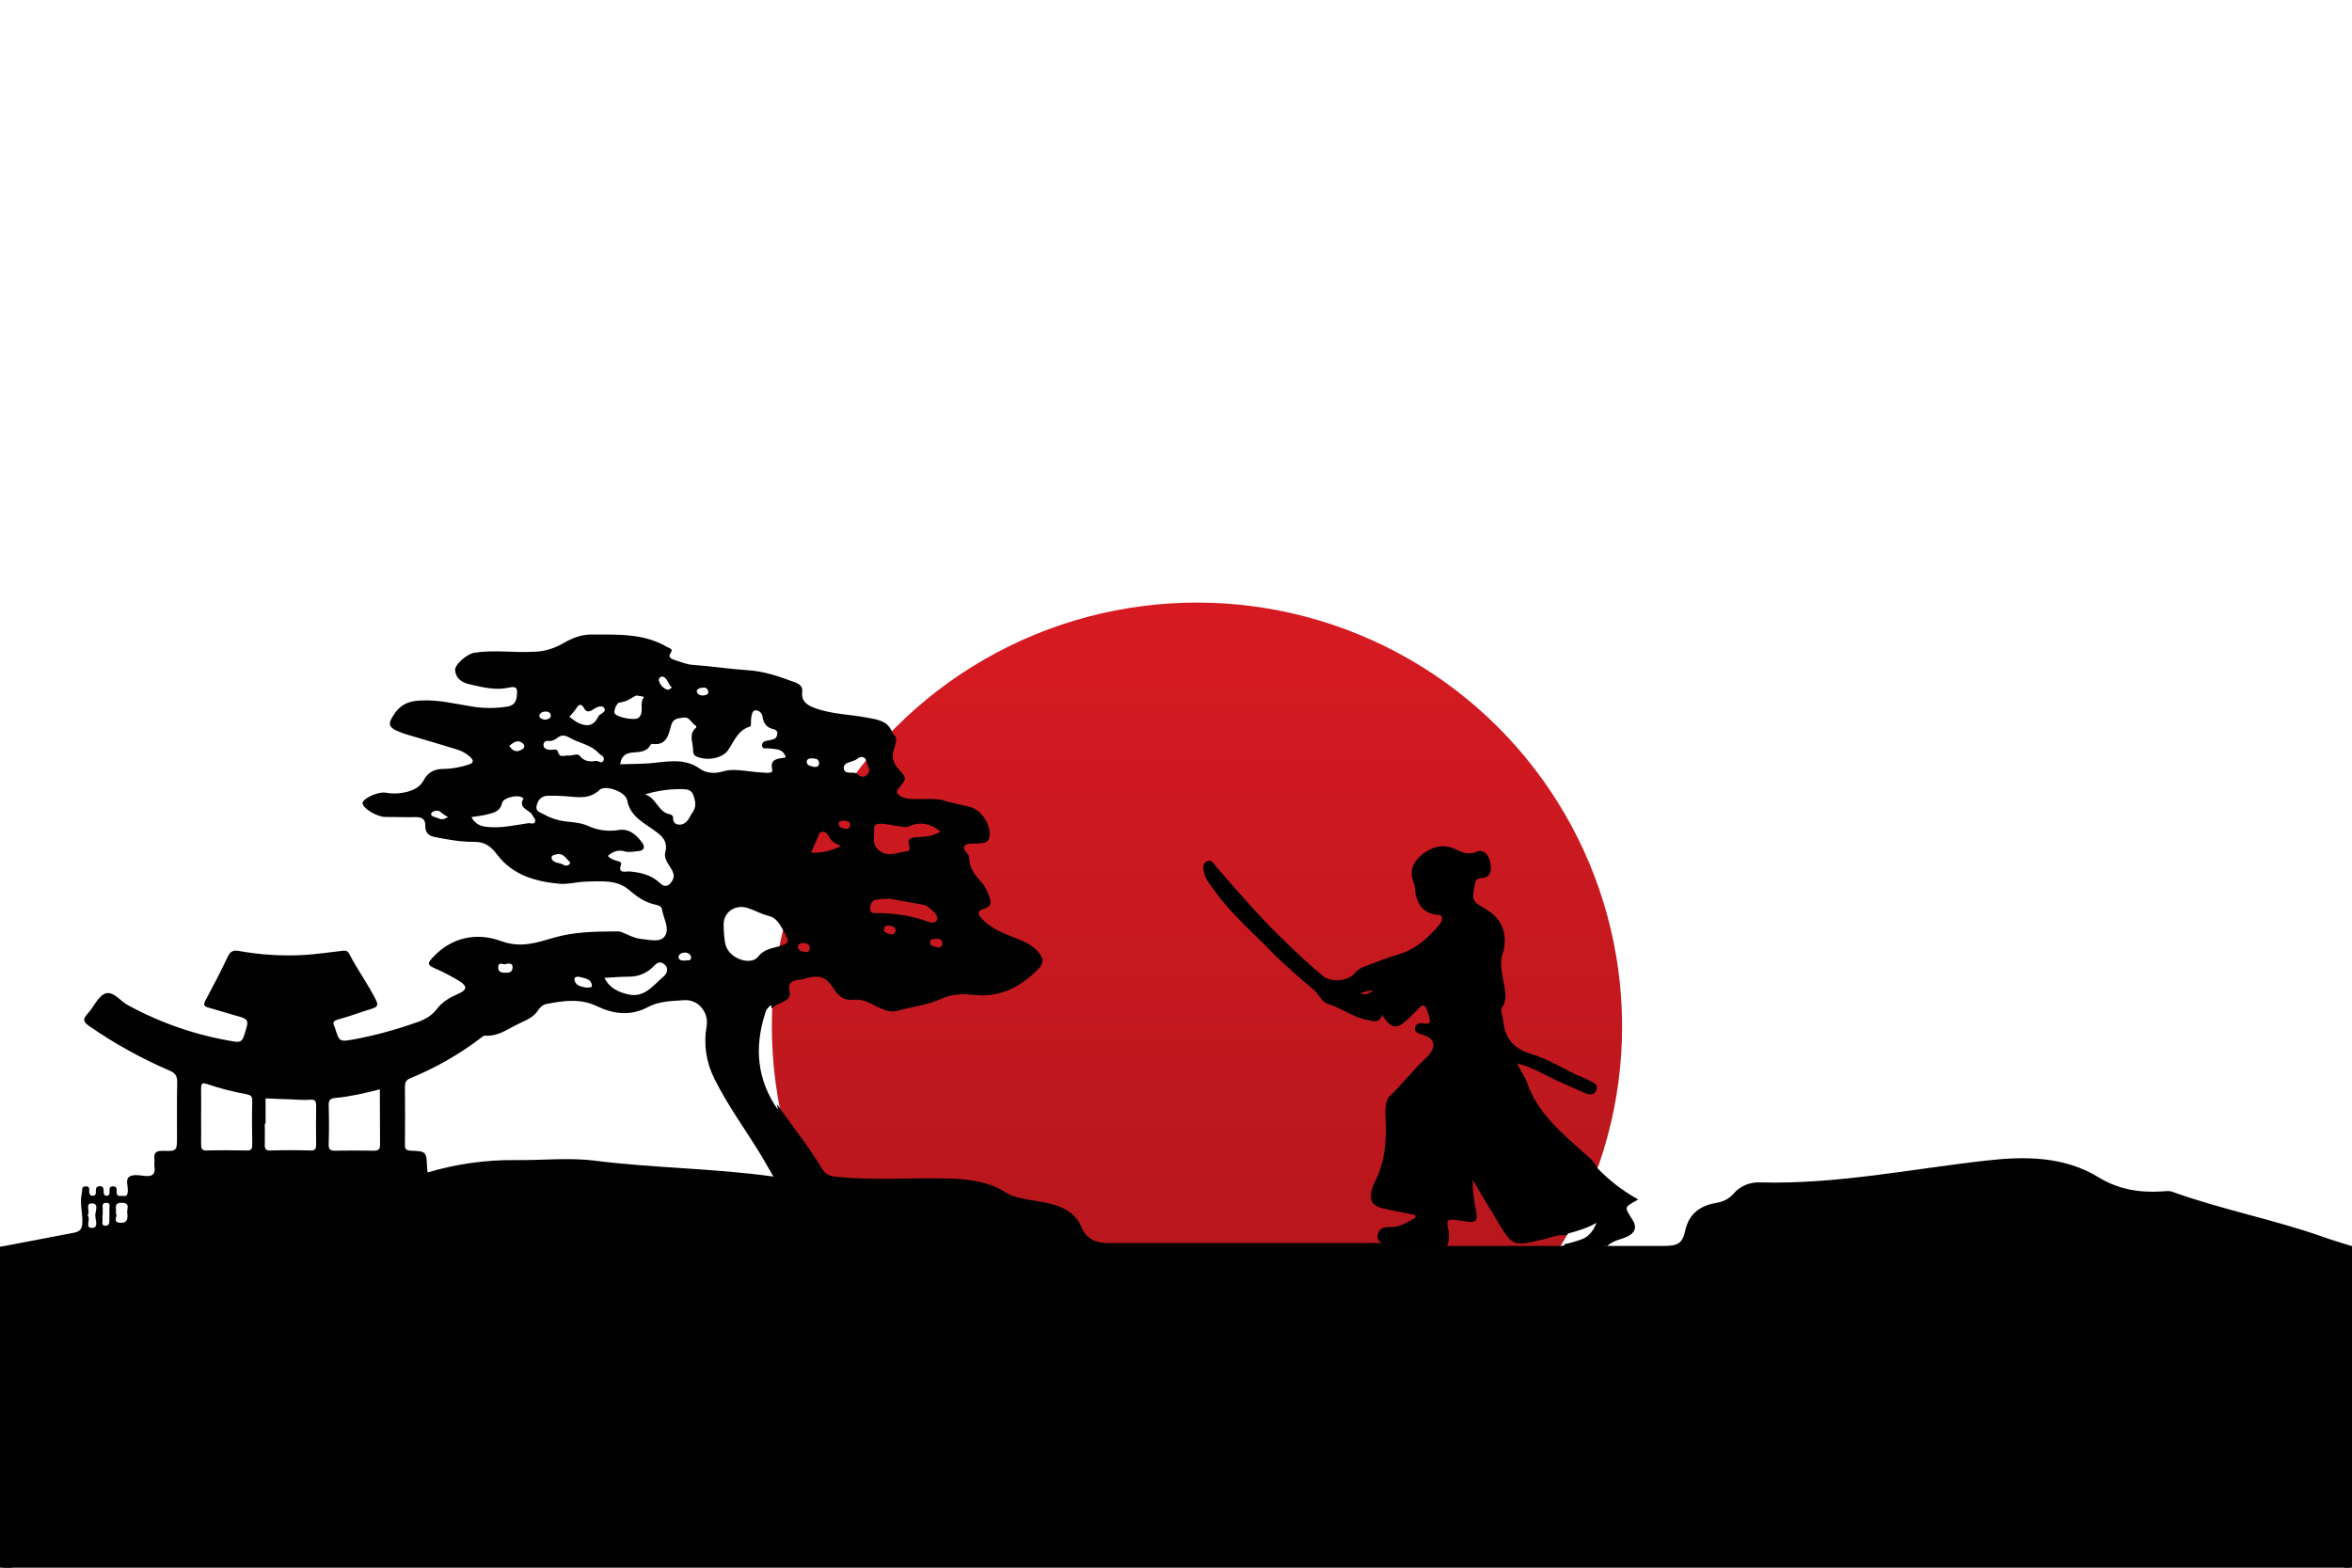 <?xml version="1.0" encoding="utf-8"?>
<!-- Generator: Adobe Illustrator 25.0.0, SVG Export Plug-In . SVG Version: 6.00 Build 0)  -->
<svg version="1.1" id="Capa_1" xmlns="http://www.w3.org/2000/svg" xmlns:xlink="http://www.w3.org/1999/xlink" x="0px" y="0px"
	 viewBox="0 0 1200 800" style="enable-background:new 0 0 1200 800;" xml:space="preserve">
<style type="text/css">
	.st0{fill:url(#SVGID_1_);}
	.st1{stroke:#000000;stroke-miterlimit:10;}
	.st2{fill:#010101;}
</style>
<linearGradient id="SVGID_1_" gradientUnits="userSpaceOnUse" x1="610.7" y1="60.006" x2="610.7" y2="-372.594" gradientTransform="matrix(1 0 0 -1 0 367.506)">
	<stop  offset="0" style="stop-color:#D71A22"/>
	<stop  offset="1" style="stop-color:#AD161B"/>
</linearGradient>
<ellipse class="st0" cx="610.7" cy="523.8" rx="216.9" ry="216.3"/>
<g>
	<path class="st1" d="M738.3,626.8c-1-4.7,0-5.4,4.9-4.7l6.4,0.9c3,0.4,3.8-0.9,3.2-3.8c-1.1-5.8-2.2-11.5-1.8-18.8
		c4.8,8.2,9,15.2,13.3,22.3c7.8,13,7.8,12.8,22.5,9.4c4-0.9,7.8-2.8,12.1-2.2l0,0c0.3-0.3,0.6-0.6,1-0.9c5.4-1.5,10.8-3,15.6-6.2
		c-1.4,4.5-4.1,8.6-8.1,10c-2.9,1.1-6,2-9.1,2.6h21.5c3.4-3.1,7.1-3.3,10.2-4.8c3.9-1.8,4.7-4.5,2.4-8c-4.3-6.7-4.3-6.7,2.4-10.5
		c-7.6-4.3-14.5-9.7-20.5-16c-1.4-3.4-4.3-5.4-6.9-7.7c-11.6-10.5-23.6-20.5-28.9-36.1c-1.2-3.5-3.9-6.3-5.1-10.3
		c6.2,1.4,11.3,4,16.3,6.6c5.8,3,11.8,5.4,17.7,8.1c2.1,1,5.3,2.5,6.6-0.5c1.2-2.8-2.1-3.6-4.1-4.7c-2.6-1.5-5.6-2.2-8.2-3.8
		c-6.7-3.3-13.3-7.2-20.4-9.3c-9.4-2.8-14.1-8.3-14.9-17.8c-0.2-2.3-1.8-4.7-0.4-6.8c2.6-4,1.4-8,0.7-12.1c-0.9-5.6-2.5-11.1,0-16.7
		c1.8-9.4-1.2-16.1-9-20.7c-7.1-4.1-7.3-4.7-5.8-12.7c0.4-2.4,0.9-3.8,3.9-4c3.8-0.2,5-2.6,4.1-7.2c-0.7-4-3.3-6.6-6.3-5.3
		c-4.5,2-7.8,0.3-11.7-1.5c-5.9-2.6-11.4-0.9-16.3,3.1c-4.5,3.7-6.1,8.1-3.8,13.8c0.6,1.5,0.6,3.3,0.8,4.9c1.2,6.9,4.9,10.6,11.4,11
		c1.9,0.1,2.3,1,2.2,2.5c-0.1,2-1.4,3.3-2.6,4.7c-5.6,6.3-11.8,11.6-20.2,14c-5.6,1.6-11,3.9-16.5,5.9c-2.1,0.6-3.9,1.8-5.3,3.4
		c-3.5,4.3-12.3,5.2-16.7,1.7c-6.4-5.1-12.3-10.8-18.2-16.4c-13-12.4-24.8-26-36.6-39.6c-1.1-1.3-2.2-3.7-4.2-2.6s-1.5,3.6-1,5.5
		c0.8,3.3,3.1,5.8,5,8.5c8.8,12.5,20.6,22.2,31,33.2c6.4,6.1,13,11.9,19.8,17.6c2.6,2.2,3.8,6,7,7c7.1,2.2,13.1,7.1,20.6,8.3
		c2,0.3,4.1,1.3,5.6-0.6s0.3-3.7-0.6-5.5c1.4,1.8,2.2,3.8,3.5,5.5c3.5,4.7,5.8,5,10.2,1.1c2.4-2.1,4.5-4.4,6.8-6.7
		c1.9-1.9,3.4-1.8,4.5,0.8c0.6,1.5,1.2,3.1,1.5,4.7c0.7,2.7-0.2,3.8-3,3.4c-1.6-0.2-3.8-0.5-4.3,1.5c-0.6,2.5,2,2.6,3.6,3.3
		c0.7,0.4,1.6,0.5,2.3,0.9c3.2,1.5,4.2,4.3,2.8,7.4c-1,1.9-2.4,3.6-4,5c-6.5,6.2-12,13.4-18.5,19.5c-1.5,3.1-1.5,6.5-1.3,9.8
		c0.7,12-0.3,23.6-6.1,34.4c-0.2,0.5-0.4,0.9-0.5,1.4c-2,6.5-0.7,8.9,5.9,10.4c4.4,1,8.8,1.7,13.2,2.7c1,0.2,2.6,0,2.8,1.6
		c0.1,1.1-1,1.6-1.9,2.1c-3.5,2-7,3.9-11.2,3.9c-2.6,0-5.2,0-6.1,3.1s1.7,4.2,3.8,5.5H738C738.9,632.6,739,629.6,738.3,626.8z
		 M692.9,507c2.7-1.5,5.9-2.2,9.2-1.9C698.4,507.8,696.4,508.7,692.9,507z"/>
</g>
<g>
	<path class="st2" d="M1199.9,635.9c-5.1-1.6-10.2-3.1-15.2-4.9c-25.1-8.8-51.3-13.8-76.3-22.8c-1.8-0.7-3.6-0.3-5.4-0.2
		c-11.4,0.7-22.1-1-32.1-7.1c-17.7-10.9-37.7-10.9-57.1-8.7c-38.5,4.3-76.6,12.2-115.6,11.2c-5.3-0.3-10.4,1.8-13.8,5.8
		c-2.1,2.4-5,4-8.2,4.5c-8.6,1.5-14.5,5.3-16.5,14.7c-1.3,6.2-4.1,7.4-10.6,7.4h-29.4c-0.2,0-0.3,0-0.5,0c-0.3,0-0.6,0-0.8-0.1
		c-0.1,0-0.2,0-0.3,0l0,0c-0.5-0.1-0.9-0.2-1.3-0.4h-17.9c-0.8,0.2-1.5,0.3-2.3,0.5h-58.2c-0.2,0-0.3,0-0.5,0
		c-0.9,0-1.7-0.2-2.3-0.5h-27.8l-0.1-0.1c-0.3,0-0.5,0-0.7-0.1c0.2,0.1,0.3,0.2,0.5,0.3c-0.2-0.1-0.4-0.2-0.7-0.3
		c-0.4-0.1-0.7-0.2-1-0.4c-2-0.6-4.2-0.4-6.2-0.4H570.7c-2.2,0-4.3,0.1-6.5,0c-5.6-0.2-10.1-2.5-12.3-7.8c-2.6-6.5-7.7-9.7-14-11.7
		c-4.3-1.3-8.8-1.8-13.2-2.6c-4.1-0.8-8.2-1.4-11.8-3.8c-4.9-3.3-10.5-4.8-16.3-5.9c-4.4-0.7-8.9-1.1-13.4-1.1
		c-19-0.4-37.9,1-56.9-0.9c-3.1-0.3-5.3-1.4-6.9-4.1c-6.4-10.7-14.2-20.5-21.4-30.7c-0.5-0.7-1-1.5-1.5-2.2l0.3,2.7
		c-10.6-15.3-12-31.7-6.4-49.1c0.4-1.8,1.6-3.3,3.2-4.2v1.8c0.3-0.3,0.7-0.6,1-0.8c1.5-1.3,3.5-2,5.3-2.8c2-0.9,3.5-2.6,3-4.7
		c-1.3-5.2,1.6-6.3,5.8-6.5c1-0.2,2-0.4,2.9-0.8c6.9-1.7,10-0.5,13.8,5.5c2.3,3.7,5.3,6.1,9.8,5.6c3.5-0.4,6.5,0.6,9.5,2.1
		c4.2,2.1,8.6,4.8,13.2,3.5c7.4-2.1,15.1-2.8,22.1-6c5.4-2.5,10.9-2.8,16.6-2.1c13.5,1.5,24.3-4,33.4-13.5c1.4-1.3,2.1-3.1,1.8-5
		c-2.7-6.1-8.2-8.3-13.9-10.6c-6-2.4-12.1-4.6-16.8-9.6c-2.1-2.2-3.1-4.1,0.9-5.2c3.8-1,3.9-3.5,2.6-6.6c-1-2.3-1.8-4.8-3.5-6.6
		c-3.4-3.7-6.6-7.4-6.6-12.9c0-2.3-4.2-4.2-2.1-6.3c1.3-1.4,4.7-0.7,7.2-1c0.7-0.1,1.3-0.1,2-0.2c2.2-0.3,3.1-1.7,3.3-3.8
		c0.6-5.6-4-12.7-9.4-14.4c-4.9-1.5-10.1-2.1-15-3.8c-4.6-0.8-9.2-0.3-13.9-0.4c-2.7-0.1-5.3-0.2-7.6-1.8c-1.5-1-2-2-0.6-3.6
		c4.3-5.1,4.4-5.2,0-10c-2.9-3.2-3.6-6.4-2.2-10.5c0.9-2.5,2-5.4-0.8-7.7c-2.1-6.4-7.7-7-13.1-8c-9-1.7-18.2-1.7-26.9-5
		c-3.9-1.5-6.7-3.5-6.1-8.2c0.3-2.9-1.7-4.1-4-4.9c-7.8-2.9-15.5-5.6-24-6.1c-9.3-0.6-18.5-2.1-27.8-2.7c-3.2-0.2-6.4-1.6-9.6-2.6
		c-1.4-0.5-3.2-1.4-1.9-3.2c1.8-2.5-0.4-2.6-1.6-3.3c-12.1-7.2-25.6-6.3-38.8-6.4c-5.4,0-10.3,2.1-15,4.9c-4.4,2.4-9.2,3.8-14.2,3.9
		c-10.1,0.6-20.3-1.1-30.4,0.5c-3.5,0.5-10.2,6-9.8,9.1c0.5,4.3,3.6,6.2,7.8,7.1c6.5,1.5,12.9,3.1,19.6,1.6c1.6-0.3,4.2-0.9,4.2,1.9
		c0,3.5-0.3,7.1-5.1,7.8c-5.6,0.9-11.3,0.9-16.9,0.1c-9.2-1.4-18.1-3.8-27.6-3.2c-6.3,0.3-10.2,2.4-13.4,7.4c-2.8,4.2-2.7,6,1.8,8.1
		c2.1,0.9,4.3,1.7,6.6,2.3c7.8,2.3,15.6,4.6,23.4,7c2.6,0.7,5,2,7,3.7c2,1.9,2.6,3.3-0.9,4.3c-4,1.3-8.1,2-12.2,2.1
		c-4.5-0.1-8.1,1.5-10.3,5.7c-1.8,3.4-4.7,4.9-8.2,5.9c-3.7,1-7.6,1.2-11.3,0.5c-4-0.6-11.5,3-11.7,5.2c-0.3,2.6,7.2,7.2,11.6,7.2
		c5.2,0,10.3,0.2,15.5,0.1c3.4-0.1,5,1.2,4.9,4.6c-0.1,3.8,2.2,5.1,5.5,5.7c6.4,1.2,12.8,2.4,19.3,2.3c5.5-0.1,8.8,2.4,11.9,6.6
		c7.9,10.4,19.5,13.7,31.8,14.8c4.4,0.4,8.9-1,13.4-1.1c7.6-0.1,15.6-1.2,22,4.2c4,3.5,8,6.3,13.2,7.5c1.4,0.3,3.4,0.7,3.6,2.3
		c0.7,4.5,4,9.6,1.7,13.5s-7.9,2.1-12.1,1.8c-2.3-0.3-4.5-1-6.6-2c-1.9-0.7-3.6-1.9-5.6-1.9c-10.8,0.1-21.7,0.1-32.1,3.1
		c-9.1,2.6-17.1,5.6-27.5,1.8c-12-4.4-25-2.2-34.8,8.5c-2.3,2.5-2.9,3.6,0.6,5.2c4.4,1.9,8.7,4.1,12.8,6.6c4.5,2.7,4.3,4.7-0.4,6.7
		c-4.2,1.8-8.1,4.1-10.8,7.7c-2.9,3.8-6.7,5.7-11.1,7.1c-10.2,3.6-20.6,6.4-31.2,8.4c-7.4,1.3-7.5,1.3-9.7-5.9
		c-0.1-0.2-0.1-0.3-0.2-0.5c-1.4-2.6-0.2-3.2,2.3-3.9c5.6-1.5,11-3.6,16.6-5.3c2.7-0.8,3.7-1.6,2.1-4.7c-4-8-9.4-15.3-13.5-23.3
		c-1-2-2.5-1.7-4.2-1.5c-6.1,0.7-12.2,1.6-18.3,2c-11.3,0.7-22.7,0-33.8-2c-2.8-0.5-4.4,0.1-5.7,2.9c-3.5,7.5-7.4,14.9-11.3,22.2
		c-1.2,2.2-1,3.2,1.5,3.8c4.3,1.2,8.6,2.6,12.9,3.8c8,2.2,7.9,2.1,5.3,10.2c-0.9,2.8-1.7,3.9-5.1,3.3c-18.9-3-37.2-9.3-54-18.4
		c-4-2.1-7.7-7.5-11.7-6.1c-3.8,1.3-5.9,6.9-9.1,10.3c-2.5,2.7-2.4,4.1,0.8,6.3c12.8,8.9,26.5,16.5,40.9,22.7c3.2,1.3,4.1,3,4,6.2
		c-0.2,9.2-0.1,18.3-0.1,27.5c0,7.3,0,7.5-7.1,7.3c-3.5-0.1-4.9,0.9-4.4,4.4c0.1,1.1-0.2,2.3,0,3.5c0.6,4-1,5.3-4.9,4.9
		c-2.6-0.3-5.9-0.9-7.8,0.3c-2.3,1.4-0.7,4.9-0.9,7.5c-0.1,1.6-0.4,2.6-2.2,2.4c-1.4-0.2-3.6,0.8-3.5-2.1c0-1.2,0.3-2.8-1.8-2.8
		s-1.8,1.5-1.8,2.8c-0.1,1-0.1,2.1-1.5,2c-1.5-0.1-1.5-1.1-1.5-2.1c-0.1-1.3,0-2.7-1.9-2.8c-2,0-2.1,1.2-2.1,2.6
		c0,1.3,0,2.4-1.8,2.3c-1.3-0.1-1.5-0.8-1.6-2s0.5-2.8-1.7-2.8c-2.5,0-1.7,1.9-2,3.2c-1.3,5.1,0.4,10.2,0.2,15.3
		c-0.1,3.4-1.3,4.6-4.4,5.2c-12.4,2.3-24.8,4.8-37.2,7.1c0.1,53.3,0,106.7-0.1,160c0,3.4,0.7,4.1,4.1,4.1
		c397.2-0.1,794.5-0.1,1191.8,0c3.4,0,4.1-0.7,4.1-4.1C1199.9,742.6,1199.9,689.2,1199.9,635.9z M456.9,475.1
		c-0.2,1.4-1.2,1.9-2.7,1.7c-1.2-0.7-3.5-0.5-3.2-2.8c0.2-1.6,1.7-1.9,3.1-1.6C455.5,472.7,457.2,473.1,456.9,475.1z M480.8,481.2
		c0.1,1.5-0.8,2.6-2.5,2.2c-1.5-0.4-3.7-0.4-3.8-2.5c-0.1-1.7,1.6-1.8,3-1.8C479.1,479,480.7,479.3,480.8,481.2z M446,422.8
		c-0.2-2.6,2.3-2.5,4.1-2.4c2.6,0.1,5.3,0.8,7.9,1.1c1.8,0.2,3.9,1,5.4,0.3c5.9-2.6,11.1-1.8,16.4,2.5c-3.5,2.4-7.4,2.7-11.4,2.9
		c-2.8,0.1-6.1,0.3-4.4,4.8c0.4,1.1-0.1,2.4-1.1,2.4c-4.5,0.3-9,3-13.5,0.2C444.4,431.7,446.2,426.9,446,422.8z M447.1,459.1
		c1.8-0.3,3.7-0.3,6.7-0.5c5,0.9,11.1,2,17.3,3.1c0.7,0.1,1.3,0.4,1.8,0.7c2.5,1.9,6.1,4.4,5.1,7.1c-0.9,2.6-5,0.7-7.2-0.1
		c-7.4-2.3-15.2-3.5-23-3.4c-2,0-3.9,0.2-3.9-2.5C444.1,461.5,444.7,459.5,447.1,459.1z M437.3,387.3c2.2-1.8,4.6-1.3,5,2.3
		c0.9,1.9,2,3.9,0.1,5.7c-1.1,1.3-3,1.4-4.2,0.3c-0.2-0.1-0.3-0.3-0.5-0.5c-2.1-1.9-7,0.8-7.2-3.2
		C430.4,388.7,435,389.1,437.3,387.3z M430.4,418.8c1.8,0.1,3.5,0.3,3.3,2.4c0,1-0.9,1.9-2,1.8c-0.2,0-0.4,0-0.5-0.1
		c-1.4-0.3-3.2-0.5-3.3-2.3C427.7,418.6,429.5,419,430.4,418.8z M422.9,426.9c1.2,2.4,3.2,3.6,6.2,4.8c-4.7,2.5-10,3.7-15.3,3.4
		l4.4-10.1C420.5,423.6,421.9,425,422.9,426.9z M414.4,387c1.7,0.1,3.5,0.2,3.5,2.5c0,1.4-1,2-2.4,1.9c-1.5-0.5-3.6-0.4-3.9-2.4
		C411.5,387.3,413,386.9,414.4,387z M409.8,481.2c1.7,0.2,3.2,0.5,3.3,2.4c0.1,1.6-0.8,2.6-2.4,2.2s-3.5-0.5-3.6-2.6
		C407.1,481.5,408.7,481.3,409.8,481.2z M223.2,417.4c-1.2-0.5-2.7-0.5-3.3-1.8c-0.1-0.3,0.5-1.2,1-1.4c1.5-0.7,3.1-0.8,4.4,0.6
		c1,0.8,2.1,1.5,3.2,2.1C225.9,418.7,224.5,418,223.2,417.4z M46.7,626.6c-3.5-0.1-0.2-4.5-2-6.4c1.6-2.1-1.6-6.2,2.3-6.1
		c3.6,0.1,1.6,4,1.6,6.1C48.6,622.4,50.6,626.8,46.7,626.6z M55.8,617.2c0.1,1.7,0,3.3,0,5s0.1,3.3-2,3.3c-2.4,0-1.3-2.2-1.5-3.4
		c-0.1-0.8,0-1.7,0.1-2.5v-2.5c0.1-1.3-0.7-3.3,1.8-3.3S55.7,615.9,55.8,617.2z M64.9,618.7c0.3,2.7,0.5,5.5-3.6,5.3
		c-4.3-0.3-0.9-3.7-2.2-4.9c0.5-2.3-1.4-5.5,3.2-5.3C66.6,613.9,64.7,616.9,64.9,618.7z M397.9,482.8c-4,1.2-8,1.4-11.2,5.5
		c-3.5,4.5-15,1.2-16.7-6.8c-0.5-3.1-0.8-6.3-0.8-9.4c-0.2-6.7,6-10.8,12.4-8.7c3.6,1.2,6.9,3.1,10.6,4c3.8,0.8,5.7,4.3,7.5,7.5
		C403,481,402.9,481.1,397.9,482.8z M358.5,350.9c1.3-0.1,2.7,0.1,2.9,2.5c-0.1,1-1.4,1.4-2.7,1.5c-1.7,0.1-3.2-0.8-3.2-2.3
		C355.5,351.7,357.2,350.9,358.5,350.9z M338.3,345.3c2.4,0.9,2.5,4,4.5,5.5c-0.6,0.6-1.3,1-2.1,1.2c-2.2-0.6-3.9-2.4-4.5-4.6
		C335.7,345.8,337.6,345.1,338.3,345.3z M331.9,380.1c0.2-0.3,0.5-0.4,0.8-0.5c7.6,1.1,8.4-4.8,9.8-9.7c1-3.5,3.9-3.3,6.3-3.7
		c3.1-0.5,4,3,6.3,4.2c0.2,0.3,0.2,0.6,0.1,0.9c-4.1,3.3-1.6,7.4-1.6,11.3c0,2.5,0.7,3.1,2.6,3.8c5.9,2,12.7,0.1,15.2-3.5
		c3.3-4.8,5-10.3,11.4-12.2c0.6-0.2,0.2-3.1,0.5-4.7c0.2-1.4,0.6-3.5,2.2-3.5c1.8,0,3.2,1.3,3.5,3c0.5,3.5,2,5.8,5.6,6.6
		c1.1,0.2,2.2,1,2,2.4c-0.2,1.1-0.5,2.3-1.9,2.7c-0.9,0.3-1.9,0.6-2.9,0.7c-1.7,0.2-3.1,0.8-3,2.6c0.1,2,2,1.2,3.2,1.4
		c3.4,0.5,7.5-0.2,8.9,4.6c-3.7,0.8-8.3,0.3-6.9,6.4c0.4,1.4-1.5,1.5-2.6,1.5c-3.6-0.2-7.3-0.5-10.9-1c-4-0.5-7.8-0.9-11.8,0.3
		c-4,1.2-8.5,0.9-11.6-1.4c-8.2-5.8-17-3.5-25.5-2.8c-5,0.4-9.9,0.3-15.2,0.5c0.7-4.4,2.9-5.7,6.5-6
		C326.1,383.7,329.9,383.9,331.9,380.1z M352,416.8c-0.9,1.8-2.5,3.8-4.8,4c-2.4,0.2-4-1-3.8-3.8c0-0.4-0.8-1.3-1.3-1.4
		c-6.3-0.8-7.2-8.6-13-10.2c6.1-1.9,12.5-2.8,18.9-2.7c3.9,0.1,5.4,0.6,6.5,5.6C355.5,412.8,353.2,414.3,352,416.8z M352.6,488.7
		c0,1.9-1.9,1.1-3,1.5c-1.5,0-3.4,0-3.4-1.9c0.1-1.6,2-2.2,3.3-2.2C350.9,486.1,352.6,487,352.6,488.7z M316,358.5
		c3.7-0.2,6.3-2.6,8.7-3.6c1.9,0.4,4.2,0.5,3.8,1c-2.6,3.1,0.5,7.6-2.7,10.4c-1.8,1.6-11.8-0.3-12.3-2.5
		C313.2,361.7,315.1,358.5,316,358.5z M293.6,362.1c1.5-2.5,2.8-3.8,4.7-0.2c0.7,1.3,2.4,1.5,3.9,0.4c1.8-1.3,4.7-2.7,5.9-1.2
		c1.8,2.4-2.2,3-2.9,4.6c-2.3,5-5.8,5.1-10,3.3c-1.7-0.9-3.2-2-4.7-3.2C291.5,364.7,292.6,363.4,293.6,362.1z M290.7,376.5
		c4.8,2.8,10.7,3.4,14.7,7.8c1.1,1.1,3.4,1.8,2.5,3.8s-2.5,0-3.8,0.2c-3.2,0.5-6,0.3-8.3-2.6c-1.1-1.4-3.5-0.1-5.6-0.1
		c-1.7-0.6-4.6,1.9-5.6-2.2c-0.4-1.6-3-0.5-4.6-0.8c-1.4-0.3-2.7-0.8-2.7-2.4s1.1-2.3,2.7-2.1c1.6,0.2,3-0.5,4.4-1.6
		C286.3,375,288.1,375,290.7,376.5z M278.2,363.1c1.3-0.1,2.9,0.5,2.8,2.1c0,1.6-1.7,1.8-2.7,2.1c-1.7-0.2-3.2-0.8-3.1-2.1
		S276.9,363.1,278.2,363.1z M266.9,379.5c0.7,0.6,0.8,1.7,0.2,2.4c-0.2,0.2-0.4,0.4-0.7,0.5c-3,1.9-4.9,0.7-6.6-1.8
		C262.2,378.7,264.4,377.1,266.9,379.5z M273,419.4c-0.6,1.5-2.3,0.5-3.6,0.7c-6.8,1-13.6,2.6-20.6,1.9c-3.6-0.3-6.3-1.4-8.3-5
		c2.8-0.5,5.3-0.7,7.7-1.3c3.4-0.9,7-1.4,8-6c0.5-2.5,7.1-4.1,9.7-3c0.4,0.2,0.8,0.4,1.2,0.7c-3,5.2,3,5.7,4.5,8.5
		C272.1,417.1,273.5,418.1,273,419.4z M290.8,440.7c-0.8,1.1-2.4,1.4-3.5,0.5c-2-1.1-5.3-0.6-5.9-3.4c-0.3-1.4,2-1.7,3.5-2
		c2.9,0,4,2.5,5.8,4C290.8,440.1,290.9,440.4,290.8,440.7z M336.9,450.8c-4.5-4.3-9.9-5.6-15.8-6.1c-1.8-0.1-6.1,1.4-4.2-3.7
		c0.4-1.1-1.2-1.4-2.1-1.7c-1.8-0.4-3.4-1.2-4.7-2.5c2.7-2.4,5.3-3.3,8.8-2.3c2.1,0.6,4.6,0,6.9-0.2c3-0.2,3.3-2.3,1.9-4.2
		c-3-4.1-6.7-7.5-12.3-6.5c-5.3,0.8-10.7,0.1-15.5-2.2c-3.4-1.5-7.4-1.8-11.2-2.2c-4-0.5-7.8-1.7-11.3-3.7c-1.8-1-4.5-1.3-3.5-4.8
		c0.9-3.2,2.8-4.5,5.6-4.6c3.3-0.1,6.6,0,10,0.3c5.8,0.5,11.4,1.4,16.4-3.3c3-2.8,13.4,1,14.1,5.3c1.4,7.6,7.3,10.8,12.6,14.5
		c4.4,3.1,8.5,5.7,6.8,12.2c-0.7,2.8,1.3,5.3,2.8,7.8c1.2,2,2.3,4.1,0.8,6.5C341.4,452.1,339.3,453.1,336.9,450.8z M321.1,498.4
		c4.5,0,8.9-1.8,12.1-5c1.4-1.3,2.9-3.4,5.5-1.5c2.9,2.2,1.5,5,0,6.3c-5.3,4.4-9.8,11.3-18.3,9.2c-4.6-1.1-9.2-2.8-12-8.4
		C313.2,498.7,317.2,498.4,321.1,498.4z M295.6,498.5c2.4,0.7,5.6,0.8,6.3,3.8c0.6,2.2-1.6,1.4-2.8,1.7c-2.4-0.6-5.4-0.7-6-4
		C292.8,498.4,294.8,498.3,295.6,498.5z M258.4,491.8c1.9-0.2,3.3-0.1,3.1,2.1c-0.2,2.6-2.2,2.5-4,2.5s-3.4-0.6-3.3-2.7
		C254.2,490.1,257.3,492.9,258.4,491.8z M128.7,584.1c0,2-0.4,3.1-2.7,3c-6.8-0.1-13.7-0.2-20.5,0c-2.7,0.1-2.9-1.2-2.9-3.4
		c0.1-4.6,0-9.3,0-14s0.1-9.3,0-14c0-2.3,0.2-3.5,3-2.5c6.6,2.2,13.4,4,20.2,5.2c1.9,0.4,2.9,0.9,2.9,3.1
		C128.5,569.1,128.6,576.7,128.7,584.1z M161.3,583.9c0,2.2-0.3,3.3-2.9,3.2c-6.8-0.2-13.6-0.2-20.4,0c-2.6,0.1-3-1-2.9-3.2
		c0.1-3.5,0-7,0-10.5h0.4v-12.9c4.2,0.2,8.5,0.4,12.7,0.5c3.3,0.1,6.7,0.5,9.9,0.2c2.9-0.3,3.2,0.9,3.2,3.3
		C161.2,571,161.2,577.5,161.3,583.9z M190.6,587.2c-6.5-0.1-13-0.1-19.5,0c-2.6,0.1-3.5-0.6-3.4-3.3c0.2-6.7,0.2-13.3,0-20
		c-0.1-2.8,1.2-3.4,3.4-3.6c7.5-0.7,14.8-2.4,22.7-4.4c0.1,9.7,0,19,0.1,28.3C193.9,586.8,192.8,587.2,190.6,587.2z M303.5,592.3
		c-13.4-1.7-26.9-0.1-40.4-0.3c-15.2-0.2-30.4,2-44.9,6.3c-0.1-1-0.3-1.7-0.3-2.3c-0.3-8.3-0.3-8.5-8.3-8.8c-2.5-0.1-3.1-0.9-3-3.2
		c0.1-9.8,0.1-19.7,0-29.5c0-2.1,0.5-3.3,2.6-4.2c12.9-5.3,25.1-12.2,36.2-20.7c0.6-0.5,1.5-1.2,2.2-1.1c6.8,0.5,11.8-3.7,17.5-6.3
		c3.8-1.8,7.6-3.3,9.8-7.2c1.1-1.5,2.7-2.6,4.6-2.8c8.4-1.6,16.7-2.7,24.9,1.2c8.6,4.1,17.2,5.3,26.2,0.5c5.6-3,12.2-3.1,18.5-3.5
		c7.2-0.5,12.7,6.3,11.4,13.4c-1.6,9.1-0.2,18.4,4,26.7c6.9,13.9,16.1,26.3,24.1,39.5c1.8,3.1,3.6,6.2,6,10.4
		C363.6,596.1,333.4,596.1,303.5,592.3z"/>
	<rect x="1196" y="635.9" class="st2" width="12.1" height="164.4"/>
	<rect x="-3.5" y="636.2" class="st2" width="9.8" height="163.8"/>
</g>
</svg>
